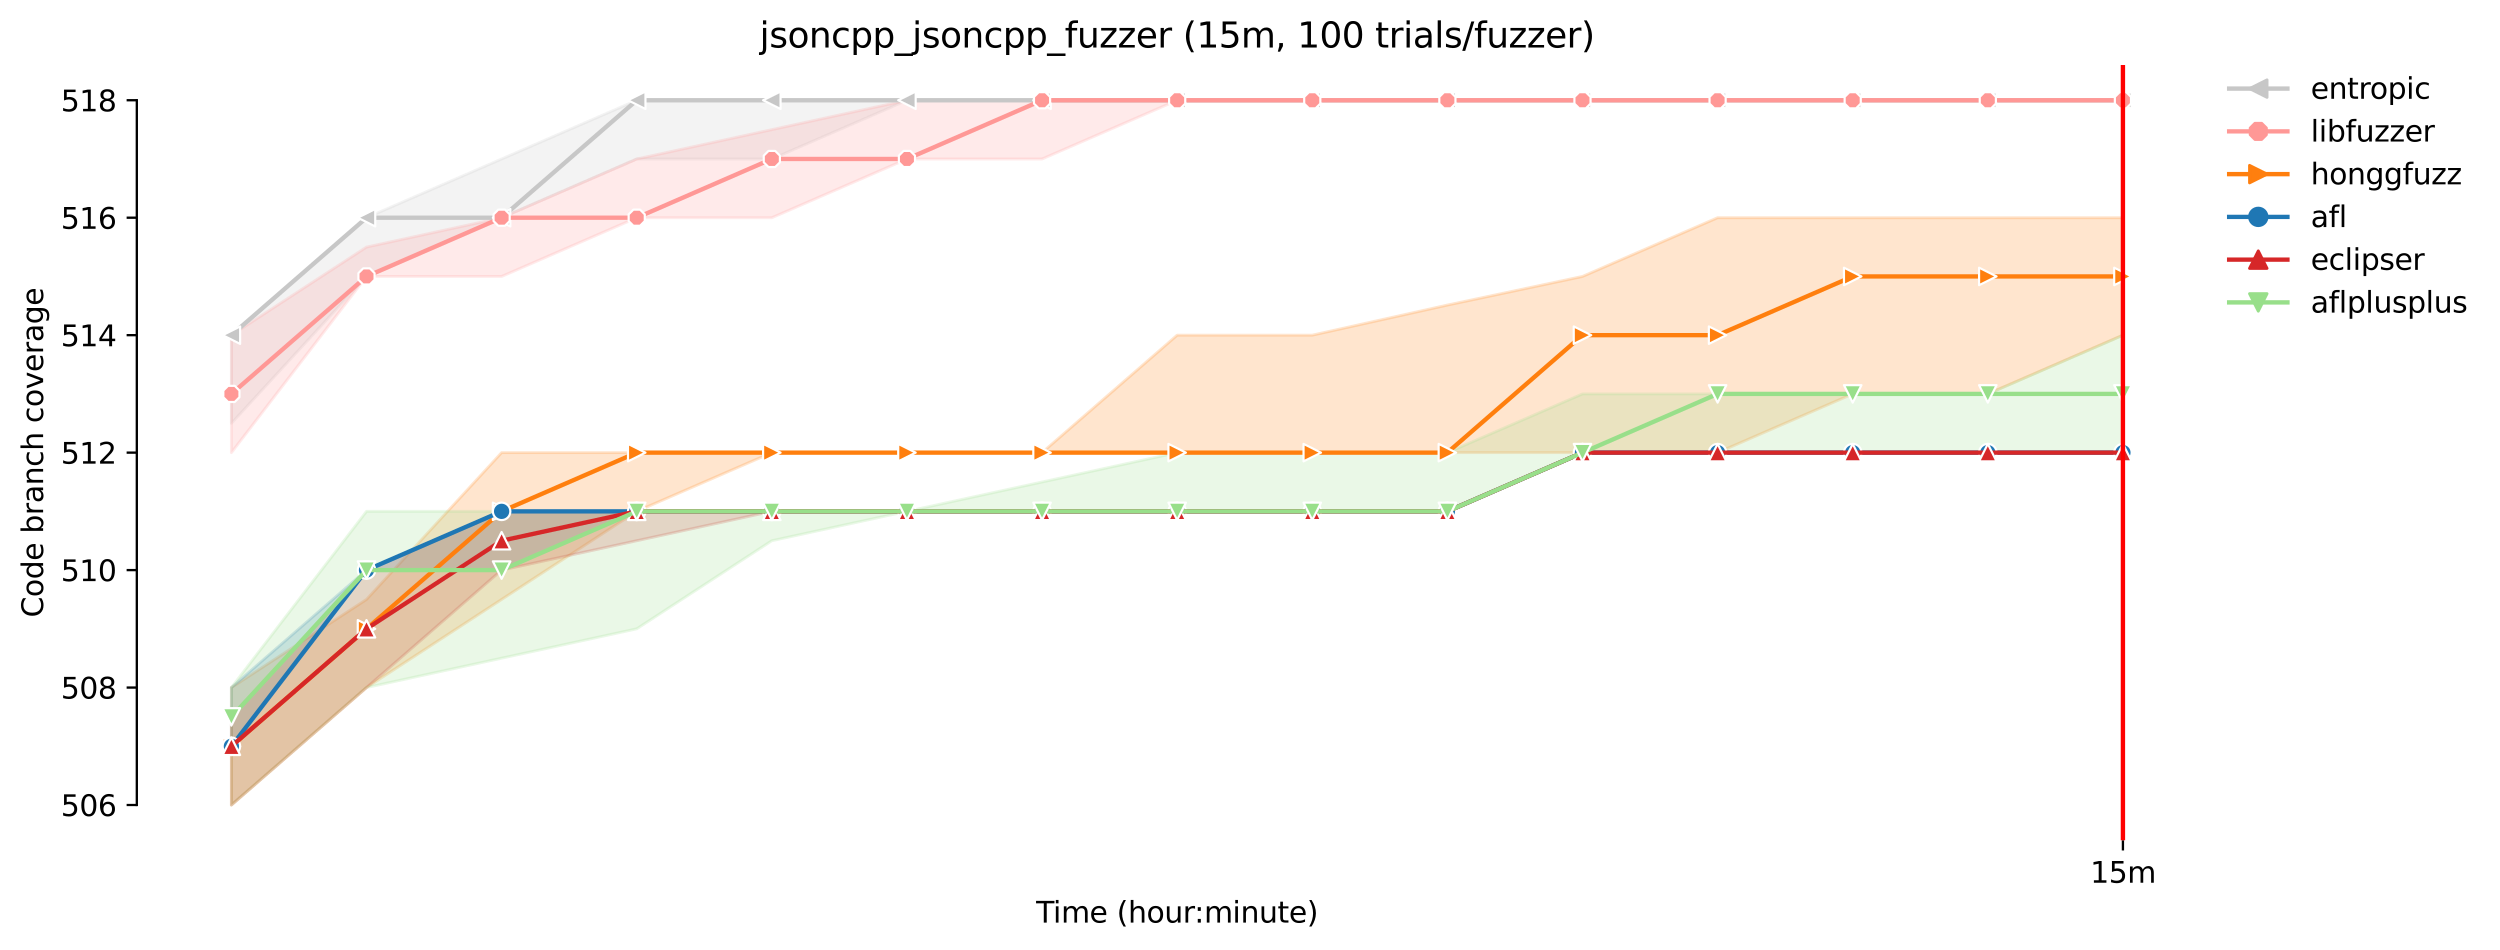 <?xml version="1.0" encoding="utf-8" standalone="no"?>
<!DOCTYPE svg PUBLIC "-//W3C//DTD SVG 1.1//EN"
  "http://www.w3.org/Graphics/SVG/1.1/DTD/svg11.dtd">
<svg height="325.986pt" version="1.1" viewBox="0 0 858.179 325.986" width="858.179pt" xmlns="http://www.w3.org/2000/svg" xmlns:xlink="http://www.w3.org/1999/xlink">
 <defs>
  <style type="text/css">*{stroke-linecap:butt;stroke-linejoin:round;}</style>
 </defs>
 <g id="figure_1">
  <g id="patch_1">
   <path d="M 0 325.986 
L 858.179 325.986 
L 858.179 0 
L 0 0 
z
" style="fill:#ffffff;"/>
  </g>
  <g id="axes_1">
   <g id="patch_2">
    <path d="M 46.966 288.43 
L 761.206 288.43 
L 761.206 22.318 
L 46.966 22.318 
z
" style="fill:#ffffff;"/>
   </g>
   <g id="PolyCollection_1">
    <defs>
     <path d="M 79.431 -210.932 
L 79.431 -180.692 
L 125.81 -231.092 
L 172.19 -251.252 
L 218.569 -271.412 
L 264.948 -271.412 
L 311.327 -291.572 
L 357.706 -291.572 
L 404.086 -291.572 
L 450.465 -291.572 
L 496.844 -291.572 
L 543.223 -291.572 
L 589.603 -291.572 
L 635.982 -291.572 
L 682.361 -291.572 
L 728.74 -291.572 
L 728.74 -291.572 
L 728.74 -291.572 
L 682.361 -291.572 
L 635.982 -291.572 
L 589.603 -291.572 
L 543.223 -291.572 
L 496.844 -291.572 
L 450.465 -291.572 
L 404.086 -291.572 
L 357.706 -291.572 
L 311.327 -291.572 
L 264.948 -291.572 
L 218.569 -291.572 
L 172.19 -271.412 
L 125.81 -251.252 
L 79.431 -210.932 
z
" id="md20f501961" style="stroke:#c7c7c7;stroke-opacity:0.2;"/>
    </defs>
    <g clip-path="url(#p4cd2a933bc)">
     <use style="fill:#c7c7c7;fill-opacity:0.2;stroke:#c7c7c7;stroke-opacity:0.2;" x="0" xlink:href="#md20f501961" y="325.986"/>
    </g>
   </g>
   <g id="PolyCollection_2">
    <defs>
     <path d="M 79.431 -210.932 
L 79.431 -170.612 
L 125.81 -231.092 
L 172.19 -231.092 
L 218.569 -251.252 
L 264.948 -251.252 
L 311.327 -271.412 
L 357.706 -271.412 
L 404.086 -291.572 
L 450.465 -291.572 
L 496.844 -291.572 
L 543.223 -291.572 
L 589.603 -291.572 
L 635.982 -291.572 
L 682.361 -291.572 
L 728.74 -291.572 
L 728.74 -291.572 
L 728.74 -291.572 
L 682.361 -291.572 
L 635.982 -291.572 
L 589.603 -291.572 
L 543.223 -291.572 
L 496.844 -291.572 
L 450.465 -291.572 
L 404.086 -291.572 
L 357.706 -291.572 
L 311.327 -291.572 
L 264.948 -281.492 
L 218.569 -271.412 
L 172.19 -251.252 
L 125.81 -241.172 
L 79.431 -210.932 
z
" id="m2f9ad58c98" style="stroke:#ff9896;stroke-opacity:0.2;"/>
    </defs>
    <g clip-path="url(#p4cd2a933bc)">
     <use style="fill:#ff9896;fill-opacity:0.2;stroke:#ff9896;stroke-opacity:0.2;" x="0" xlink:href="#m2f9ad58c98" y="325.986"/>
    </g>
   </g>
   <g id="PolyCollection_3">
    <defs>
     <path d="M 79.431 -89.972 
L 79.431 -49.652 
L 125.81 -89.972 
L 172.19 -120.212 
L 218.569 -150.452 
L 264.948 -170.612 
L 311.327 -170.612 
L 357.706 -170.612 
L 404.086 -170.612 
L 450.465 -170.612 
L 496.844 -170.612 
L 543.223 -170.612 
L 589.603 -170.612 
L 635.982 -190.772 
L 682.361 -190.772 
L 728.74 -210.932 
L 728.74 -251.252 
L 728.74 -251.252 
L 682.361 -251.252 
L 635.982 -251.252 
L 589.603 -251.252 
L 543.223 -231.092 
L 496.844 -221.264 
L 450.465 -210.932 
L 404.086 -210.932 
L 357.706 -170.612 
L 311.327 -170.612 
L 264.948 -170.612 
L 218.569 -170.612 
L 172.19 -170.612 
L 125.81 -120.212 
L 79.431 -89.972 
z
" id="m70853e142b" style="stroke:#ff7f0e;stroke-opacity:0.2;"/>
    </defs>
    <g clip-path="url(#p4cd2a933bc)">
     <use style="fill:#ff7f0e;fill-opacity:0.2;stroke:#ff7f0e;stroke-opacity:0.2;" x="0" xlink:href="#m70853e142b" y="325.986"/>
    </g>
   </g>
   <g id="PolyCollection_4">
    <defs>
     <path d="M 79.431 -89.972 
L 79.431 -69.812 
L 125.81 -130.292 
L 172.19 -130.292 
L 218.569 -150.452 
L 264.948 -150.452 
L 311.327 -150.452 
L 357.706 -150.452 
L 404.086 -150.452 
L 450.465 -150.452 
L 496.844 -150.452 
L 543.223 -170.612 
L 589.603 -170.612 
L 635.982 -170.612 
L 682.361 -170.612 
L 728.74 -170.612 
L 728.74 -170.612 
L 728.74 -170.612 
L 682.361 -170.612 
L 635.982 -170.612 
L 589.603 -170.612 
L 543.223 -170.612 
L 496.844 -150.452 
L 450.465 -150.452 
L 404.086 -150.452 
L 357.706 -150.452 
L 311.327 -150.452 
L 264.948 -150.452 
L 218.569 -150.452 
L 172.19 -150.452 
L 125.81 -130.292 
L 79.431 -89.972 
z
" id="md313004114" style="stroke:#1f77b4;stroke-opacity:0.2;"/>
    </defs>
    <g clip-path="url(#p4cd2a933bc)">
     <use style="fill:#1f77b4;fill-opacity:0.2;stroke:#1f77b4;stroke-opacity:0.2;" x="0" xlink:href="#md313004114" y="325.986"/>
    </g>
   </g>
   <g id="PolyCollection_5">
    <defs>
     <path d="M 79.431 -79.892 
L 79.431 -49.652 
L 125.81 -89.972 
L 172.19 -130.292 
L 218.569 -140.372 
L 264.948 -150.452 
L 311.327 -150.452 
L 357.706 -150.452 
L 404.086 -150.452 
L 450.465 -150.452 
L 496.844 -150.452 
L 543.223 -170.612 
L 589.603 -170.612 
L 635.982 -170.612 
L 682.361 -170.612 
L 728.74 -170.612 
L 728.74 -170.612 
L 728.74 -170.612 
L 682.361 -170.612 
L 635.982 -170.612 
L 589.603 -170.612 
L 543.223 -170.612 
L 496.844 -150.452 
L 450.465 -150.452 
L 404.086 -150.452 
L 357.706 -150.452 
L 311.327 -150.452 
L 264.948 -150.452 
L 218.569 -150.452 
L 172.19 -150.452 
L 125.81 -130.292 
L 79.431 -79.892 
z
" id="mf2979a0417" style="stroke:#d62728;stroke-opacity:0.2;"/>
    </defs>
    <g clip-path="url(#p4cd2a933bc)">
     <use style="fill:#d62728;fill-opacity:0.2;stroke:#d62728;stroke-opacity:0.2;" x="0" xlink:href="#mf2979a0417" y="325.986"/>
    </g>
   </g>
   <g id="PolyCollection_6">
    <defs>
     <path d="M 79.431 -89.972 
L 79.431 -49.652 
L 125.81 -89.972 
L 172.19 -100.052 
L 218.569 -110.132 
L 264.948 -140.372 
L 311.327 -150.452 
L 357.706 -150.452 
L 404.086 -150.452 
L 450.465 -150.452 
L 496.844 -150.452 
L 543.223 -170.612 
L 589.603 -170.612 
L 635.982 -170.612 
L 682.361 -170.612 
L 728.74 -170.612 
L 728.74 -210.932 
L 728.74 -210.932 
L 682.361 -190.772 
L 635.982 -190.772 
L 589.603 -190.772 
L 543.223 -190.772 
L 496.844 -170.612 
L 450.465 -170.612 
L 404.086 -170.612 
L 357.706 -160.532 
L 311.327 -150.452 
L 264.948 -150.452 
L 218.569 -150.452 
L 172.19 -150.452 
L 125.81 -150.452 
L 79.431 -89.972 
z
" id="m65fc6bbf2a" style="stroke:#98df8a;stroke-opacity:0.2;"/>
    </defs>
    <g clip-path="url(#p4cd2a933bc)">
     <use style="fill:#98df8a;fill-opacity:0.2;stroke:#98df8a;stroke-opacity:0.2;" x="0" xlink:href="#m65fc6bbf2a" y="325.986"/>
    </g>
   </g>
   <g id="matplotlib.axis_1">
    <g id="xtick_1">
     <g id="line2d_1">
      <defs>
       <path d="M 0 0 
L 0 3.5 
" id="me35193bcd0" style="stroke:#000000;stroke-width:0.8;"/>
      </defs>
      <g>
       <use style="stroke:#000000;stroke-width:0.8;" x="728.74" xlink:href="#me35193bcd0" y="288.43"/>
      </g>
     </g>
     <g id="text_1">
      <!-- 15m -->
      <g transform="translate(717.507 303.029)scale(0.1 -0.1)">
       <defs>
        <path d="M 794 531 
L 1825 531 
L 1825 4091 
L 703 3866 
L 703 4441 
L 1819 4666 
L 2450 4666 
L 2450 531 
L 3481 531 
L 3481 0 
L 794 0 
L 794 531 
z
" id="DejaVuSans-31" transform="scale(0.016)"/>
        <path d="M 691 4666 
L 3169 4666 
L 3169 4134 
L 1269 4134 
L 1269 2991 
Q 1406 3038 1543 3061 
Q 1681 3084 1819 3084 
Q 2600 3084 3056 2656 
Q 3513 2228 3513 1497 
Q 3513 744 3044 326 
Q 2575 -91 1722 -91 
Q 1428 -91 1123 -41 
Q 819 9 494 109 
L 494 744 
Q 775 591 1075 516 
Q 1375 441 1709 441 
Q 2250 441 2565 725 
Q 2881 1009 2881 1497 
Q 2881 1984 2565 2268 
Q 2250 2553 1709 2553 
Q 1456 2553 1204 2497 
Q 953 2441 691 2322 
L 691 4666 
z
" id="DejaVuSans-35" transform="scale(0.016)"/>
        <path d="M 3328 2828 
Q 3544 3216 3844 3400 
Q 4144 3584 4550 3584 
Q 5097 3584 5394 3201 
Q 5691 2819 5691 2113 
L 5691 0 
L 5113 0 
L 5113 2094 
Q 5113 2597 4934 2840 
Q 4756 3084 4391 3084 
Q 3944 3084 3684 2787 
Q 3425 2491 3425 1978 
L 3425 0 
L 2847 0 
L 2847 2094 
Q 2847 2600 2669 2842 
Q 2491 3084 2119 3084 
Q 1678 3084 1418 2786 
Q 1159 2488 1159 1978 
L 1159 0 
L 581 0 
L 581 3500 
L 1159 3500 
L 1159 2956 
Q 1356 3278 1631 3431 
Q 1906 3584 2284 3584 
Q 2666 3584 2933 3390 
Q 3200 3197 3328 2828 
z
" id="DejaVuSans-6d" transform="scale(0.016)"/>
       </defs>
       <use xlink:href="#DejaVuSans-31"/>
       <use x="63.623" xlink:href="#DejaVuSans-35"/>
       <use x="127.246" xlink:href="#DejaVuSans-6d"/>
      </g>
     </g>
    </g>
    <g id="text_2">
     <!-- Time (hour:minute) -->
     <g transform="translate(355.679 316.707)scale(0.1 -0.1)">
      <defs>
       <path d="M -19 4666 
L 3928 4666 
L 3928 4134 
L 2272 4134 
L 2272 0 
L 1638 0 
L 1638 4134 
L -19 4134 
L -19 4666 
z
" id="DejaVuSans-54" transform="scale(0.016)"/>
       <path d="M 603 3500 
L 1178 3500 
L 1178 0 
L 603 0 
L 603 3500 
z
M 603 4863 
L 1178 4863 
L 1178 4134 
L 603 4134 
L 603 4863 
z
" id="DejaVuSans-69" transform="scale(0.016)"/>
       <path d="M 3597 1894 
L 3597 1613 
L 953 1613 
Q 991 1019 1311 708 
Q 1631 397 2203 397 
Q 2534 397 2845 478 
Q 3156 559 3463 722 
L 3463 178 
Q 3153 47 2828 -22 
Q 2503 -91 2169 -91 
Q 1331 -91 842 396 
Q 353 884 353 1716 
Q 353 2575 817 3079 
Q 1281 3584 2069 3584 
Q 2775 3584 3186 3129 
Q 3597 2675 3597 1894 
z
M 3022 2063 
Q 3016 2534 2758 2815 
Q 2500 3097 2075 3097 
Q 1594 3097 1305 2825 
Q 1016 2553 972 2059 
L 3022 2063 
z
" id="DejaVuSans-65" transform="scale(0.016)"/>
       <path id="DejaVuSans-20" transform="scale(0.016)"/>
       <path d="M 1984 4856 
Q 1566 4138 1362 3434 
Q 1159 2731 1159 2009 
Q 1159 1288 1364 580 
Q 1569 -128 1984 -844 
L 1484 -844 
Q 1016 -109 783 600 
Q 550 1309 550 2009 
Q 550 2706 781 3412 
Q 1013 4119 1484 4856 
L 1984 4856 
z
" id="DejaVuSans-28" transform="scale(0.016)"/>
       <path d="M 3513 2113 
L 3513 0 
L 2938 0 
L 2938 2094 
Q 2938 2591 2744 2837 
Q 2550 3084 2163 3084 
Q 1697 3084 1428 2787 
Q 1159 2491 1159 1978 
L 1159 0 
L 581 0 
L 581 4863 
L 1159 4863 
L 1159 2956 
Q 1366 3272 1645 3428 
Q 1925 3584 2291 3584 
Q 2894 3584 3203 3211 
Q 3513 2838 3513 2113 
z
" id="DejaVuSans-68" transform="scale(0.016)"/>
       <path d="M 1959 3097 
Q 1497 3097 1228 2736 
Q 959 2375 959 1747 
Q 959 1119 1226 758 
Q 1494 397 1959 397 
Q 2419 397 2687 759 
Q 2956 1122 2956 1747 
Q 2956 2369 2687 2733 
Q 2419 3097 1959 3097 
z
M 1959 3584 
Q 2709 3584 3137 3096 
Q 3566 2609 3566 1747 
Q 3566 888 3137 398 
Q 2709 -91 1959 -91 
Q 1206 -91 779 398 
Q 353 888 353 1747 
Q 353 2609 779 3096 
Q 1206 3584 1959 3584 
z
" id="DejaVuSans-6f" transform="scale(0.016)"/>
       <path d="M 544 1381 
L 544 3500 
L 1119 3500 
L 1119 1403 
Q 1119 906 1312 657 
Q 1506 409 1894 409 
Q 2359 409 2629 706 
Q 2900 1003 2900 1516 
L 2900 3500 
L 3475 3500 
L 3475 0 
L 2900 0 
L 2900 538 
Q 2691 219 2414 64 
Q 2138 -91 1772 -91 
Q 1169 -91 856 284 
Q 544 659 544 1381 
z
M 1991 3584 
L 1991 3584 
z
" id="DejaVuSans-75" transform="scale(0.016)"/>
       <path d="M 2631 2963 
Q 2534 3019 2420 3045 
Q 2306 3072 2169 3072 
Q 1681 3072 1420 2755 
Q 1159 2438 1159 1844 
L 1159 0 
L 581 0 
L 581 3500 
L 1159 3500 
L 1159 2956 
Q 1341 3275 1631 3429 
Q 1922 3584 2338 3584 
Q 2397 3584 2469 3576 
Q 2541 3569 2628 3553 
L 2631 2963 
z
" id="DejaVuSans-72" transform="scale(0.016)"/>
       <path d="M 750 794 
L 1409 794 
L 1409 0 
L 750 0 
L 750 794 
z
M 750 3309 
L 1409 3309 
L 1409 2516 
L 750 2516 
L 750 3309 
z
" id="DejaVuSans-3a" transform="scale(0.016)"/>
       <path d="M 3513 2113 
L 3513 0 
L 2938 0 
L 2938 2094 
Q 2938 2591 2744 2837 
Q 2550 3084 2163 3084 
Q 1697 3084 1428 2787 
Q 1159 2491 1159 1978 
L 1159 0 
L 581 0 
L 581 3500 
L 1159 3500 
L 1159 2956 
Q 1366 3272 1645 3428 
Q 1925 3584 2291 3584 
Q 2894 3584 3203 3211 
Q 3513 2838 3513 2113 
z
" id="DejaVuSans-6e" transform="scale(0.016)"/>
       <path d="M 1172 4494 
L 1172 3500 
L 2356 3500 
L 2356 3053 
L 1172 3053 
L 1172 1153 
Q 1172 725 1289 603 
Q 1406 481 1766 481 
L 2356 481 
L 2356 0 
L 1766 0 
Q 1100 0 847 248 
Q 594 497 594 1153 
L 594 3053 
L 172 3053 
L 172 3500 
L 594 3500 
L 594 4494 
L 1172 4494 
z
" id="DejaVuSans-74" transform="scale(0.016)"/>
       <path d="M 513 4856 
L 1013 4856 
Q 1481 4119 1714 3412 
Q 1947 2706 1947 2009 
Q 1947 1309 1714 600 
Q 1481 -109 1013 -844 
L 513 -844 
Q 928 -128 1133 580 
Q 1338 1288 1338 2009 
Q 1338 2731 1133 3434 
Q 928 4138 513 4856 
z
" id="DejaVuSans-29" transform="scale(0.016)"/>
      </defs>
      <use xlink:href="#DejaVuSans-54"/>
      <use x="57.959" xlink:href="#DejaVuSans-69"/>
      <use x="85.742" xlink:href="#DejaVuSans-6d"/>
      <use x="183.154" xlink:href="#DejaVuSans-65"/>
      <use x="244.678" xlink:href="#DejaVuSans-20"/>
      <use x="276.465" xlink:href="#DejaVuSans-28"/>
      <use x="315.479" xlink:href="#DejaVuSans-68"/>
      <use x="378.857" xlink:href="#DejaVuSans-6f"/>
      <use x="440.039" xlink:href="#DejaVuSans-75"/>
      <use x="503.418" xlink:href="#DejaVuSans-72"/>
      <use x="542.781" xlink:href="#DejaVuSans-3a"/>
      <use x="576.473" xlink:href="#DejaVuSans-6d"/>
      <use x="673.885" xlink:href="#DejaVuSans-69"/>
      <use x="701.668" xlink:href="#DejaVuSans-6e"/>
      <use x="765.047" xlink:href="#DejaVuSans-75"/>
      <use x="828.426" xlink:href="#DejaVuSans-74"/>
      <use x="867.635" xlink:href="#DejaVuSans-65"/>
      <use x="929.158" xlink:href="#DejaVuSans-29"/>
     </g>
    </g>
   </g>
   <g id="matplotlib.axis_2">
    <g id="ytick_1">
     <g id="line2d_2">
      <defs>
       <path d="M 0 0 
L -3.5 0 
" id="mca621a53d0" style="stroke:#000000;stroke-width:0.8;"/>
      </defs>
      <g>
       <use style="stroke:#000000;stroke-width:0.8;" x="46.966" xlink:href="#mca621a53d0" y="276.334"/>
      </g>
     </g>
     <g id="text_3">
      <!-- 506 -->
      <g transform="translate(20.878 280.133)scale(0.1 -0.1)">
       <defs>
        <path d="M 2034 4250 
Q 1547 4250 1301 3770 
Q 1056 3291 1056 2328 
Q 1056 1369 1301 889 
Q 1547 409 2034 409 
Q 2525 409 2770 889 
Q 3016 1369 3016 2328 
Q 3016 3291 2770 3770 
Q 2525 4250 2034 4250 
z
M 2034 4750 
Q 2819 4750 3233 4129 
Q 3647 3509 3647 2328 
Q 3647 1150 3233 529 
Q 2819 -91 2034 -91 
Q 1250 -91 836 529 
Q 422 1150 422 2328 
Q 422 3509 836 4129 
Q 1250 4750 2034 4750 
z
" id="DejaVuSans-30" transform="scale(0.016)"/>
        <path d="M 2113 2584 
Q 1688 2584 1439 2293 
Q 1191 2003 1191 1497 
Q 1191 994 1439 701 
Q 1688 409 2113 409 
Q 2538 409 2786 701 
Q 3034 994 3034 1497 
Q 3034 2003 2786 2293 
Q 2538 2584 2113 2584 
z
M 3366 4563 
L 3366 3988 
Q 3128 4100 2886 4159 
Q 2644 4219 2406 4219 
Q 1781 4219 1451 3797 
Q 1122 3375 1075 2522 
Q 1259 2794 1537 2939 
Q 1816 3084 2150 3084 
Q 2853 3084 3261 2657 
Q 3669 2231 3669 1497 
Q 3669 778 3244 343 
Q 2819 -91 2113 -91 
Q 1303 -91 875 529 
Q 447 1150 447 2328 
Q 447 3434 972 4092 
Q 1497 4750 2381 4750 
Q 2619 4750 2861 4703 
Q 3103 4656 3366 4563 
z
" id="DejaVuSans-36" transform="scale(0.016)"/>
       </defs>
       <use xlink:href="#DejaVuSans-35"/>
       <use x="63.623" xlink:href="#DejaVuSans-30"/>
       <use x="127.246" xlink:href="#DejaVuSans-36"/>
      </g>
     </g>
    </g>
    <g id="ytick_2">
     <g id="line2d_3">
      <g>
       <use style="stroke:#000000;stroke-width:0.8;" x="46.966" xlink:href="#mca621a53d0" y="236.014"/>
      </g>
     </g>
     <g id="text_4">
      <!-- 508 -->
      <g transform="translate(20.878 239.813)scale(0.1 -0.1)">
       <defs>
        <path d="M 2034 2216 
Q 1584 2216 1326 1975 
Q 1069 1734 1069 1313 
Q 1069 891 1326 650 
Q 1584 409 2034 409 
Q 2484 409 2743 651 
Q 3003 894 3003 1313 
Q 3003 1734 2745 1975 
Q 2488 2216 2034 2216 
z
M 1403 2484 
Q 997 2584 770 2862 
Q 544 3141 544 3541 
Q 544 4100 942 4425 
Q 1341 4750 2034 4750 
Q 2731 4750 3128 4425 
Q 3525 4100 3525 3541 
Q 3525 3141 3298 2862 
Q 3072 2584 2669 2484 
Q 3125 2378 3379 2068 
Q 3634 1759 3634 1313 
Q 3634 634 3220 271 
Q 2806 -91 2034 -91 
Q 1263 -91 848 271 
Q 434 634 434 1313 
Q 434 1759 690 2068 
Q 947 2378 1403 2484 
z
M 1172 3481 
Q 1172 3119 1398 2916 
Q 1625 2713 2034 2713 
Q 2441 2713 2670 2916 
Q 2900 3119 2900 3481 
Q 2900 3844 2670 4047 
Q 2441 4250 2034 4250 
Q 1625 4250 1398 4047 
Q 1172 3844 1172 3481 
z
" id="DejaVuSans-38" transform="scale(0.016)"/>
       </defs>
       <use xlink:href="#DejaVuSans-35"/>
       <use x="63.623" xlink:href="#DejaVuSans-30"/>
       <use x="127.246" xlink:href="#DejaVuSans-38"/>
      </g>
     </g>
    </g>
    <g id="ytick_3">
     <g id="line2d_4">
      <g>
       <use style="stroke:#000000;stroke-width:0.8;" x="46.966" xlink:href="#mca621a53d0" y="195.694"/>
      </g>
     </g>
     <g id="text_5">
      <!-- 510 -->
      <g transform="translate(20.878 199.493)scale(0.1 -0.1)">
       <use xlink:href="#DejaVuSans-35"/>
       <use x="63.623" xlink:href="#DejaVuSans-31"/>
       <use x="127.246" xlink:href="#DejaVuSans-30"/>
      </g>
     </g>
    </g>
    <g id="ytick_4">
     <g id="line2d_5">
      <g>
       <use style="stroke:#000000;stroke-width:0.8;" x="46.966" xlink:href="#mca621a53d0" y="155.374"/>
      </g>
     </g>
     <g id="text_6">
      <!-- 512 -->
      <g transform="translate(20.878 159.173)scale(0.1 -0.1)">
       <defs>
        <path d="M 1228 531 
L 3431 531 
L 3431 0 
L 469 0 
L 469 531 
Q 828 903 1448 1529 
Q 2069 2156 2228 2338 
Q 2531 2678 2651 2914 
Q 2772 3150 2772 3378 
Q 2772 3750 2511 3984 
Q 2250 4219 1831 4219 
Q 1534 4219 1204 4116 
Q 875 4013 500 3803 
L 500 4441 
Q 881 4594 1212 4672 
Q 1544 4750 1819 4750 
Q 2544 4750 2975 4387 
Q 3406 4025 3406 3419 
Q 3406 3131 3298 2873 
Q 3191 2616 2906 2266 
Q 2828 2175 2409 1742 
Q 1991 1309 1228 531 
z
" id="DejaVuSans-32" transform="scale(0.016)"/>
       </defs>
       <use xlink:href="#DejaVuSans-35"/>
       <use x="63.623" xlink:href="#DejaVuSans-31"/>
       <use x="127.246" xlink:href="#DejaVuSans-32"/>
      </g>
     </g>
    </g>
    <g id="ytick_5">
     <g id="line2d_6">
      <g>
       <use style="stroke:#000000;stroke-width:0.8;" x="46.966" xlink:href="#mca621a53d0" y="115.054"/>
      </g>
     </g>
     <g id="text_7">
      <!-- 514 -->
      <g transform="translate(20.878 118.853)scale(0.1 -0.1)">
       <defs>
        <path d="M 2419 4116 
L 825 1625 
L 2419 1625 
L 2419 4116 
z
M 2253 4666 
L 3047 4666 
L 3047 1625 
L 3713 1625 
L 3713 1100 
L 3047 1100 
L 3047 0 
L 2419 0 
L 2419 1100 
L 313 1100 
L 313 1709 
L 2253 4666 
z
" id="DejaVuSans-34" transform="scale(0.016)"/>
       </defs>
       <use xlink:href="#DejaVuSans-35"/>
       <use x="63.623" xlink:href="#DejaVuSans-31"/>
       <use x="127.246" xlink:href="#DejaVuSans-34"/>
      </g>
     </g>
    </g>
    <g id="ytick_6">
     <g id="line2d_7">
      <g>
       <use style="stroke:#000000;stroke-width:0.8;" x="46.966" xlink:href="#mca621a53d0" y="74.734"/>
      </g>
     </g>
     <g id="text_8">
      <!-- 516 -->
      <g transform="translate(20.878 78.533)scale(0.1 -0.1)">
       <use xlink:href="#DejaVuSans-35"/>
       <use x="63.623" xlink:href="#DejaVuSans-31"/>
       <use x="127.246" xlink:href="#DejaVuSans-36"/>
      </g>
     </g>
    </g>
    <g id="ytick_7">
     <g id="line2d_8">
      <g>
       <use style="stroke:#000000;stroke-width:0.8;" x="46.966" xlink:href="#mca621a53d0" y="34.414"/>
      </g>
     </g>
     <g id="text_9">
      <!-- 518 -->
      <g transform="translate(20.878 38.213)scale(0.1 -0.1)">
       <use xlink:href="#DejaVuSans-35"/>
       <use x="63.623" xlink:href="#DejaVuSans-31"/>
       <use x="127.246" xlink:href="#DejaVuSans-38"/>
      </g>
     </g>
    </g>
    <g id="text_10">
     <!-- Code branch coverage -->
     <g transform="translate(14.798 211.949)rotate(-90)scale(0.1 -0.1)">
      <defs>
       <path d="M 4122 4306 
L 4122 3641 
Q 3803 3938 3442 4084 
Q 3081 4231 2675 4231 
Q 1875 4231 1450 3742 
Q 1025 3253 1025 2328 
Q 1025 1406 1450 917 
Q 1875 428 2675 428 
Q 3081 428 3442 575 
Q 3803 722 4122 1019 
L 4122 359 
Q 3791 134 3420 21 
Q 3050 -91 2638 -91 
Q 1578 -91 968 557 
Q 359 1206 359 2328 
Q 359 3453 968 4101 
Q 1578 4750 2638 4750 
Q 3056 4750 3426 4639 
Q 3797 4528 4122 4306 
z
" id="DejaVuSans-43" transform="scale(0.016)"/>
       <path d="M 2906 2969 
L 2906 4863 
L 3481 4863 
L 3481 0 
L 2906 0 
L 2906 525 
Q 2725 213 2448 61 
Q 2172 -91 1784 -91 
Q 1150 -91 751 415 
Q 353 922 353 1747 
Q 353 2572 751 3078 
Q 1150 3584 1784 3584 
Q 2172 3584 2448 3432 
Q 2725 3281 2906 2969 
z
M 947 1747 
Q 947 1113 1208 752 
Q 1469 391 1925 391 
Q 2381 391 2643 752 
Q 2906 1113 2906 1747 
Q 2906 2381 2643 2742 
Q 2381 3103 1925 3103 
Q 1469 3103 1208 2742 
Q 947 2381 947 1747 
z
" id="DejaVuSans-64" transform="scale(0.016)"/>
       <path d="M 3116 1747 
Q 3116 2381 2855 2742 
Q 2594 3103 2138 3103 
Q 1681 3103 1420 2742 
Q 1159 2381 1159 1747 
Q 1159 1113 1420 752 
Q 1681 391 2138 391 
Q 2594 391 2855 752 
Q 3116 1113 3116 1747 
z
M 1159 2969 
Q 1341 3281 1617 3432 
Q 1894 3584 2278 3584 
Q 2916 3584 3314 3078 
Q 3713 2572 3713 1747 
Q 3713 922 3314 415 
Q 2916 -91 2278 -91 
Q 1894 -91 1617 61 
Q 1341 213 1159 525 
L 1159 0 
L 581 0 
L 581 4863 
L 1159 4863 
L 1159 2969 
z
" id="DejaVuSans-62" transform="scale(0.016)"/>
       <path d="M 2194 1759 
Q 1497 1759 1228 1600 
Q 959 1441 959 1056 
Q 959 750 1161 570 
Q 1363 391 1709 391 
Q 2188 391 2477 730 
Q 2766 1069 2766 1631 
L 2766 1759 
L 2194 1759 
z
M 3341 1997 
L 3341 0 
L 2766 0 
L 2766 531 
Q 2569 213 2275 61 
Q 1981 -91 1556 -91 
Q 1019 -91 701 211 
Q 384 513 384 1019 
Q 384 1609 779 1909 
Q 1175 2209 1959 2209 
L 2766 2209 
L 2766 2266 
Q 2766 2663 2505 2880 
Q 2244 3097 1772 3097 
Q 1472 3097 1187 3025 
Q 903 2953 641 2809 
L 641 3341 
Q 956 3463 1253 3523 
Q 1550 3584 1831 3584 
Q 2591 3584 2966 3190 
Q 3341 2797 3341 1997 
z
" id="DejaVuSans-61" transform="scale(0.016)"/>
       <path d="M 3122 3366 
L 3122 2828 
Q 2878 2963 2633 3030 
Q 2388 3097 2138 3097 
Q 1578 3097 1268 2742 
Q 959 2388 959 1747 
Q 959 1106 1268 751 
Q 1578 397 2138 397 
Q 2388 397 2633 464 
Q 2878 531 3122 666 
L 3122 134 
Q 2881 22 2623 -34 
Q 2366 -91 2075 -91 
Q 1284 -91 818 406 
Q 353 903 353 1747 
Q 353 2603 823 3093 
Q 1294 3584 2113 3584 
Q 2378 3584 2631 3529 
Q 2884 3475 3122 3366 
z
" id="DejaVuSans-63" transform="scale(0.016)"/>
       <path d="M 191 3500 
L 800 3500 
L 1894 563 
L 2988 3500 
L 3597 3500 
L 2284 0 
L 1503 0 
L 191 3500 
z
" id="DejaVuSans-76" transform="scale(0.016)"/>
       <path d="M 2906 1791 
Q 2906 2416 2648 2759 
Q 2391 3103 1925 3103 
Q 1463 3103 1205 2759 
Q 947 2416 947 1791 
Q 947 1169 1205 825 
Q 1463 481 1925 481 
Q 2391 481 2648 825 
Q 2906 1169 2906 1791 
z
M 3481 434 
Q 3481 -459 3084 -895 
Q 2688 -1331 1869 -1331 
Q 1566 -1331 1297 -1286 
Q 1028 -1241 775 -1147 
L 775 -588 
Q 1028 -725 1275 -790 
Q 1522 -856 1778 -856 
Q 2344 -856 2625 -561 
Q 2906 -266 2906 331 
L 2906 616 
Q 2728 306 2450 153 
Q 2172 0 1784 0 
Q 1141 0 747 490 
Q 353 981 353 1791 
Q 353 2603 747 3093 
Q 1141 3584 1784 3584 
Q 2172 3584 2450 3431 
Q 2728 3278 2906 2969 
L 2906 3500 
L 3481 3500 
L 3481 434 
z
" id="DejaVuSans-67" transform="scale(0.016)"/>
      </defs>
      <use xlink:href="#DejaVuSans-43"/>
      <use x="69.824" xlink:href="#DejaVuSans-6f"/>
      <use x="131.006" xlink:href="#DejaVuSans-64"/>
      <use x="194.482" xlink:href="#DejaVuSans-65"/>
      <use x="256.006" xlink:href="#DejaVuSans-20"/>
      <use x="287.793" xlink:href="#DejaVuSans-62"/>
      <use x="351.27" xlink:href="#DejaVuSans-72"/>
      <use x="392.383" xlink:href="#DejaVuSans-61"/>
      <use x="453.662" xlink:href="#DejaVuSans-6e"/>
      <use x="517.041" xlink:href="#DejaVuSans-63"/>
      <use x="572.021" xlink:href="#DejaVuSans-68"/>
      <use x="635.4" xlink:href="#DejaVuSans-20"/>
      <use x="667.188" xlink:href="#DejaVuSans-63"/>
      <use x="722.168" xlink:href="#DejaVuSans-6f"/>
      <use x="783.35" xlink:href="#DejaVuSans-76"/>
      <use x="842.529" xlink:href="#DejaVuSans-65"/>
      <use x="904.053" xlink:href="#DejaVuSans-72"/>
      <use x="945.166" xlink:href="#DejaVuSans-61"/>
      <use x="1006.445" xlink:href="#DejaVuSans-67"/>
      <use x="1069.922" xlink:href="#DejaVuSans-65"/>
     </g>
    </g>
   </g>
   <g id="line2d_9">
    <path clip-path="url(#p4cd2a933bc)" d="M 79.431 115.054 
L 125.81 74.734 
L 172.19 74.734 
L 218.569 34.414 
L 264.948 34.414 
L 311.327 34.414 
L 357.706 34.414 
L 404.086 34.414 
L 450.465 34.414 
L 496.844 34.414 
L 543.223 34.414 
L 589.603 34.414 
L 635.982 34.414 
L 682.361 34.414 
L 728.74 34.414 
" style="fill:none;stroke:#c7c7c7;stroke-linecap:square;stroke-width:1.5;"/>
    <defs>
     <path d="M -3 -0 
L 3 3 
L 3 -3 
z
" id="mf370280fa2" style="stroke:#ffffff;stroke-linejoin:miter;stroke-width:0.75;"/>
    </defs>
    <g clip-path="url(#p4cd2a933bc)">
     <use style="fill:#c7c7c7;stroke:#ffffff;stroke-linejoin:miter;stroke-width:0.75;" x="79.431" xlink:href="#mf370280fa2" y="115.054"/>
     <use style="fill:#c7c7c7;stroke:#ffffff;stroke-linejoin:miter;stroke-width:0.75;" x="125.81" xlink:href="#mf370280fa2" y="74.734"/>
     <use style="fill:#c7c7c7;stroke:#ffffff;stroke-linejoin:miter;stroke-width:0.75;" x="172.19" xlink:href="#mf370280fa2" y="74.734"/>
     <use style="fill:#c7c7c7;stroke:#ffffff;stroke-linejoin:miter;stroke-width:0.75;" x="218.569" xlink:href="#mf370280fa2" y="34.414"/>
     <use style="fill:#c7c7c7;stroke:#ffffff;stroke-linejoin:miter;stroke-width:0.75;" x="264.948" xlink:href="#mf370280fa2" y="34.414"/>
     <use style="fill:#c7c7c7;stroke:#ffffff;stroke-linejoin:miter;stroke-width:0.75;" x="311.327" xlink:href="#mf370280fa2" y="34.414"/>
     <use style="fill:#c7c7c7;stroke:#ffffff;stroke-linejoin:miter;stroke-width:0.75;" x="357.706" xlink:href="#mf370280fa2" y="34.414"/>
     <use style="fill:#c7c7c7;stroke:#ffffff;stroke-linejoin:miter;stroke-width:0.75;" x="404.086" xlink:href="#mf370280fa2" y="34.414"/>
     <use style="fill:#c7c7c7;stroke:#ffffff;stroke-linejoin:miter;stroke-width:0.75;" x="450.465" xlink:href="#mf370280fa2" y="34.414"/>
     <use style="fill:#c7c7c7;stroke:#ffffff;stroke-linejoin:miter;stroke-width:0.75;" x="496.844" xlink:href="#mf370280fa2" y="34.414"/>
     <use style="fill:#c7c7c7;stroke:#ffffff;stroke-linejoin:miter;stroke-width:0.75;" x="543.223" xlink:href="#mf370280fa2" y="34.414"/>
     <use style="fill:#c7c7c7;stroke:#ffffff;stroke-linejoin:miter;stroke-width:0.75;" x="589.603" xlink:href="#mf370280fa2" y="34.414"/>
     <use style="fill:#c7c7c7;stroke:#ffffff;stroke-linejoin:miter;stroke-width:0.75;" x="635.982" xlink:href="#mf370280fa2" y="34.414"/>
     <use style="fill:#c7c7c7;stroke:#ffffff;stroke-linejoin:miter;stroke-width:0.75;" x="682.361" xlink:href="#mf370280fa2" y="34.414"/>
     <use style="fill:#c7c7c7;stroke:#ffffff;stroke-linejoin:miter;stroke-width:0.75;" x="728.74" xlink:href="#mf370280fa2" y="34.414"/>
    </g>
   </g>
   <g id="line2d_10">
    <path clip-path="url(#p4cd2a933bc)" d="M 79.431 135.214 
L 125.81 94.894 
L 172.19 74.734 
L 218.569 74.734 
L 264.948 54.574 
L 311.327 54.574 
L 357.706 34.414 
L 404.086 34.414 
L 450.465 34.414 
L 496.844 34.414 
L 543.223 34.414 
L 589.603 34.414 
L 635.982 34.414 
L 682.361 34.414 
L 728.74 34.414 
" style="fill:none;stroke:#ff9896;stroke-linecap:square;stroke-width:1.5;"/>
    <defs>
     <path d="M -1.148 -2.772 
L -2.772 -1.148 
L -2.772 1.148 
L -1.148 2.772 
L 1.148 2.772 
L 2.772 1.148 
L 2.772 -1.148 
L 1.148 -2.772 
z
" id="me9a4ce7015" style="stroke:#ffffff;stroke-linejoin:miter;stroke-width:0.75;"/>
    </defs>
    <g clip-path="url(#p4cd2a933bc)">
     <use style="fill:#ff9896;stroke:#ffffff;stroke-linejoin:miter;stroke-width:0.75;" x="79.431" xlink:href="#me9a4ce7015" y="135.214"/>
     <use style="fill:#ff9896;stroke:#ffffff;stroke-linejoin:miter;stroke-width:0.75;" x="125.81" xlink:href="#me9a4ce7015" y="94.894"/>
     <use style="fill:#ff9896;stroke:#ffffff;stroke-linejoin:miter;stroke-width:0.75;" x="172.19" xlink:href="#me9a4ce7015" y="74.734"/>
     <use style="fill:#ff9896;stroke:#ffffff;stroke-linejoin:miter;stroke-width:0.75;" x="218.569" xlink:href="#me9a4ce7015" y="74.734"/>
     <use style="fill:#ff9896;stroke:#ffffff;stroke-linejoin:miter;stroke-width:0.75;" x="264.948" xlink:href="#me9a4ce7015" y="54.574"/>
     <use style="fill:#ff9896;stroke:#ffffff;stroke-linejoin:miter;stroke-width:0.75;" x="311.327" xlink:href="#me9a4ce7015" y="54.574"/>
     <use style="fill:#ff9896;stroke:#ffffff;stroke-linejoin:miter;stroke-width:0.75;" x="357.706" xlink:href="#me9a4ce7015" y="34.414"/>
     <use style="fill:#ff9896;stroke:#ffffff;stroke-linejoin:miter;stroke-width:0.75;" x="404.086" xlink:href="#me9a4ce7015" y="34.414"/>
     <use style="fill:#ff9896;stroke:#ffffff;stroke-linejoin:miter;stroke-width:0.75;" x="450.465" xlink:href="#me9a4ce7015" y="34.414"/>
     <use style="fill:#ff9896;stroke:#ffffff;stroke-linejoin:miter;stroke-width:0.75;" x="496.844" xlink:href="#me9a4ce7015" y="34.414"/>
     <use style="fill:#ff9896;stroke:#ffffff;stroke-linejoin:miter;stroke-width:0.75;" x="543.223" xlink:href="#me9a4ce7015" y="34.414"/>
     <use style="fill:#ff9896;stroke:#ffffff;stroke-linejoin:miter;stroke-width:0.75;" x="589.603" xlink:href="#me9a4ce7015" y="34.414"/>
     <use style="fill:#ff9896;stroke:#ffffff;stroke-linejoin:miter;stroke-width:0.75;" x="635.982" xlink:href="#me9a4ce7015" y="34.414"/>
     <use style="fill:#ff9896;stroke:#ffffff;stroke-linejoin:miter;stroke-width:0.75;" x="682.361" xlink:href="#me9a4ce7015" y="34.414"/>
     <use style="fill:#ff9896;stroke:#ffffff;stroke-linejoin:miter;stroke-width:0.75;" x="728.74" xlink:href="#me9a4ce7015" y="34.414"/>
    </g>
   </g>
   <g id="line2d_11">
    <path clip-path="url(#p4cd2a933bc)" d="M 79.431 256.174 
L 125.81 215.854 
L 172.19 175.534 
L 218.569 155.374 
L 264.948 155.374 
L 311.327 155.374 
L 357.706 155.374 
L 404.086 155.374 
L 450.465 155.374 
L 496.844 155.374 
L 543.223 115.054 
L 589.603 115.054 
L 635.982 94.894 
L 682.361 94.894 
L 728.74 94.894 
" style="fill:none;stroke:#ff7f0e;stroke-linecap:square;stroke-width:1.5;"/>
    <defs>
     <path d="M 3 0 
L -3 -3 
L -3 3 
z
" id="m9cad2995e8" style="stroke:#ffffff;stroke-linejoin:miter;stroke-width:0.75;"/>
    </defs>
    <g clip-path="url(#p4cd2a933bc)">
     <use style="fill:#ff7f0e;stroke:#ffffff;stroke-linejoin:miter;stroke-width:0.75;" x="79.431" xlink:href="#m9cad2995e8" y="256.174"/>
     <use style="fill:#ff7f0e;stroke:#ffffff;stroke-linejoin:miter;stroke-width:0.75;" x="125.81" xlink:href="#m9cad2995e8" y="215.854"/>
     <use style="fill:#ff7f0e;stroke:#ffffff;stroke-linejoin:miter;stroke-width:0.75;" x="172.19" xlink:href="#m9cad2995e8" y="175.534"/>
     <use style="fill:#ff7f0e;stroke:#ffffff;stroke-linejoin:miter;stroke-width:0.75;" x="218.569" xlink:href="#m9cad2995e8" y="155.374"/>
     <use style="fill:#ff7f0e;stroke:#ffffff;stroke-linejoin:miter;stroke-width:0.75;" x="264.948" xlink:href="#m9cad2995e8" y="155.374"/>
     <use style="fill:#ff7f0e;stroke:#ffffff;stroke-linejoin:miter;stroke-width:0.75;" x="311.327" xlink:href="#m9cad2995e8" y="155.374"/>
     <use style="fill:#ff7f0e;stroke:#ffffff;stroke-linejoin:miter;stroke-width:0.75;" x="357.706" xlink:href="#m9cad2995e8" y="155.374"/>
     <use style="fill:#ff7f0e;stroke:#ffffff;stroke-linejoin:miter;stroke-width:0.75;" x="404.086" xlink:href="#m9cad2995e8" y="155.374"/>
     <use style="fill:#ff7f0e;stroke:#ffffff;stroke-linejoin:miter;stroke-width:0.75;" x="450.465" xlink:href="#m9cad2995e8" y="155.374"/>
     <use style="fill:#ff7f0e;stroke:#ffffff;stroke-linejoin:miter;stroke-width:0.75;" x="496.844" xlink:href="#m9cad2995e8" y="155.374"/>
     <use style="fill:#ff7f0e;stroke:#ffffff;stroke-linejoin:miter;stroke-width:0.75;" x="543.223" xlink:href="#m9cad2995e8" y="115.054"/>
     <use style="fill:#ff7f0e;stroke:#ffffff;stroke-linejoin:miter;stroke-width:0.75;" x="589.603" xlink:href="#m9cad2995e8" y="115.054"/>
     <use style="fill:#ff7f0e;stroke:#ffffff;stroke-linejoin:miter;stroke-width:0.75;" x="635.982" xlink:href="#m9cad2995e8" y="94.894"/>
     <use style="fill:#ff7f0e;stroke:#ffffff;stroke-linejoin:miter;stroke-width:0.75;" x="682.361" xlink:href="#m9cad2995e8" y="94.894"/>
     <use style="fill:#ff7f0e;stroke:#ffffff;stroke-linejoin:miter;stroke-width:0.75;" x="728.74" xlink:href="#m9cad2995e8" y="94.894"/>
    </g>
   </g>
   <g id="line2d_12">
    <path clip-path="url(#p4cd2a933bc)" d="M 79.431 256.174 
L 125.81 195.694 
L 172.19 175.534 
L 218.569 175.534 
L 264.948 175.534 
L 311.327 175.534 
L 357.706 175.534 
L 404.086 175.534 
L 450.465 175.534 
L 496.844 175.534 
L 543.223 155.374 
L 589.603 155.374 
L 635.982 155.374 
L 682.361 155.374 
L 728.74 155.374 
" style="fill:none;stroke:#1f77b4;stroke-linecap:square;stroke-width:1.5;"/>
    <defs>
     <path d="M 0 3 
C 0.796 3 1.559 2.684 2.121 2.121 
C 2.684 1.559 3 0.796 3 0 
C 3 -0.796 2.684 -1.559 2.121 -2.121 
C 1.559 -2.684 0.796 -3 0 -3 
C -0.796 -3 -1.559 -2.684 -2.121 -2.121 
C -2.684 -1.559 -3 -0.796 -3 0 
C -3 0.796 -2.684 1.559 -2.121 2.121 
C -1.559 2.684 -0.796 3 0 3 
z
" id="m890610fe25" style="stroke:#ffffff;stroke-width:0.75;"/>
    </defs>
    <g clip-path="url(#p4cd2a933bc)">
     <use style="fill:#1f77b4;stroke:#ffffff;stroke-width:0.75;" x="79.431" xlink:href="#m890610fe25" y="256.174"/>
     <use style="fill:#1f77b4;stroke:#ffffff;stroke-width:0.75;" x="125.81" xlink:href="#m890610fe25" y="195.694"/>
     <use style="fill:#1f77b4;stroke:#ffffff;stroke-width:0.75;" x="172.19" xlink:href="#m890610fe25" y="175.534"/>
     <use style="fill:#1f77b4;stroke:#ffffff;stroke-width:0.75;" x="218.569" xlink:href="#m890610fe25" y="175.534"/>
     <use style="fill:#1f77b4;stroke:#ffffff;stroke-width:0.75;" x="264.948" xlink:href="#m890610fe25" y="175.534"/>
     <use style="fill:#1f77b4;stroke:#ffffff;stroke-width:0.75;" x="311.327" xlink:href="#m890610fe25" y="175.534"/>
     <use style="fill:#1f77b4;stroke:#ffffff;stroke-width:0.75;" x="357.706" xlink:href="#m890610fe25" y="175.534"/>
     <use style="fill:#1f77b4;stroke:#ffffff;stroke-width:0.75;" x="404.086" xlink:href="#m890610fe25" y="175.534"/>
     <use style="fill:#1f77b4;stroke:#ffffff;stroke-width:0.75;" x="450.465" xlink:href="#m890610fe25" y="175.534"/>
     <use style="fill:#1f77b4;stroke:#ffffff;stroke-width:0.75;" x="496.844" xlink:href="#m890610fe25" y="175.534"/>
     <use style="fill:#1f77b4;stroke:#ffffff;stroke-width:0.75;" x="543.223" xlink:href="#m890610fe25" y="155.374"/>
     <use style="fill:#1f77b4;stroke:#ffffff;stroke-width:0.75;" x="589.603" xlink:href="#m890610fe25" y="155.374"/>
     <use style="fill:#1f77b4;stroke:#ffffff;stroke-width:0.75;" x="635.982" xlink:href="#m890610fe25" y="155.374"/>
     <use style="fill:#1f77b4;stroke:#ffffff;stroke-width:0.75;" x="682.361" xlink:href="#m890610fe25" y="155.374"/>
     <use style="fill:#1f77b4;stroke:#ffffff;stroke-width:0.75;" x="728.74" xlink:href="#m890610fe25" y="155.374"/>
    </g>
   </g>
   <g id="line2d_13">
    <path clip-path="url(#p4cd2a933bc)" d="M 79.431 256.174 
L 125.81 215.854 
L 172.19 185.614 
L 218.569 175.534 
L 264.948 175.534 
L 311.327 175.534 
L 357.706 175.534 
L 404.086 175.534 
L 450.465 175.534 
L 496.844 175.534 
L 543.223 155.374 
L 589.603 155.374 
L 635.982 155.374 
L 682.361 155.374 
L 728.74 155.374 
" style="fill:none;stroke:#d62728;stroke-linecap:square;stroke-width:1.5;"/>
    <defs>
     <path d="M 0 -3 
L -3 3 
L 3 3 
z
" id="ma1a67421a8" style="stroke:#ffffff;stroke-linejoin:miter;stroke-width:0.75;"/>
    </defs>
    <g clip-path="url(#p4cd2a933bc)">
     <use style="fill:#d62728;stroke:#ffffff;stroke-linejoin:miter;stroke-width:0.75;" x="79.431" xlink:href="#ma1a67421a8" y="256.174"/>
     <use style="fill:#d62728;stroke:#ffffff;stroke-linejoin:miter;stroke-width:0.75;" x="125.81" xlink:href="#ma1a67421a8" y="215.854"/>
     <use style="fill:#d62728;stroke:#ffffff;stroke-linejoin:miter;stroke-width:0.75;" x="172.19" xlink:href="#ma1a67421a8" y="185.614"/>
     <use style="fill:#d62728;stroke:#ffffff;stroke-linejoin:miter;stroke-width:0.75;" x="218.569" xlink:href="#ma1a67421a8" y="175.534"/>
     <use style="fill:#d62728;stroke:#ffffff;stroke-linejoin:miter;stroke-width:0.75;" x="264.948" xlink:href="#ma1a67421a8" y="175.534"/>
     <use style="fill:#d62728;stroke:#ffffff;stroke-linejoin:miter;stroke-width:0.75;" x="311.327" xlink:href="#ma1a67421a8" y="175.534"/>
     <use style="fill:#d62728;stroke:#ffffff;stroke-linejoin:miter;stroke-width:0.75;" x="357.706" xlink:href="#ma1a67421a8" y="175.534"/>
     <use style="fill:#d62728;stroke:#ffffff;stroke-linejoin:miter;stroke-width:0.75;" x="404.086" xlink:href="#ma1a67421a8" y="175.534"/>
     <use style="fill:#d62728;stroke:#ffffff;stroke-linejoin:miter;stroke-width:0.75;" x="450.465" xlink:href="#ma1a67421a8" y="175.534"/>
     <use style="fill:#d62728;stroke:#ffffff;stroke-linejoin:miter;stroke-width:0.75;" x="496.844" xlink:href="#ma1a67421a8" y="175.534"/>
     <use style="fill:#d62728;stroke:#ffffff;stroke-linejoin:miter;stroke-width:0.75;" x="543.223" xlink:href="#ma1a67421a8" y="155.374"/>
     <use style="fill:#d62728;stroke:#ffffff;stroke-linejoin:miter;stroke-width:0.75;" x="589.603" xlink:href="#ma1a67421a8" y="155.374"/>
     <use style="fill:#d62728;stroke:#ffffff;stroke-linejoin:miter;stroke-width:0.75;" x="635.982" xlink:href="#ma1a67421a8" y="155.374"/>
     <use style="fill:#d62728;stroke:#ffffff;stroke-linejoin:miter;stroke-width:0.75;" x="682.361" xlink:href="#ma1a67421a8" y="155.374"/>
     <use style="fill:#d62728;stroke:#ffffff;stroke-linejoin:miter;stroke-width:0.75;" x="728.74" xlink:href="#ma1a67421a8" y="155.374"/>
    </g>
   </g>
   <g id="line2d_14">
    <path clip-path="url(#p4cd2a933bc)" d="M 79.431 246.094 
L 125.81 195.694 
L 172.19 195.694 
L 218.569 175.534 
L 264.948 175.534 
L 311.327 175.534 
L 357.706 175.534 
L 404.086 175.534 
L 450.465 175.534 
L 496.844 175.534 
L 543.223 155.374 
L 589.603 135.214 
L 635.982 135.214 
L 682.361 135.214 
L 728.74 135.214 
" style="fill:none;stroke:#98df8a;stroke-linecap:square;stroke-width:1.5;"/>
    <defs>
     <path d="M -0 3 
L 3 -3 
L -3 -3 
z
" id="m935502c853" style="stroke:#ffffff;stroke-linejoin:miter;stroke-width:0.75;"/>
    </defs>
    <g clip-path="url(#p4cd2a933bc)">
     <use style="fill:#98df8a;stroke:#ffffff;stroke-linejoin:miter;stroke-width:0.75;" x="79.431" xlink:href="#m935502c853" y="246.094"/>
     <use style="fill:#98df8a;stroke:#ffffff;stroke-linejoin:miter;stroke-width:0.75;" x="125.81" xlink:href="#m935502c853" y="195.694"/>
     <use style="fill:#98df8a;stroke:#ffffff;stroke-linejoin:miter;stroke-width:0.75;" x="172.19" xlink:href="#m935502c853" y="195.694"/>
     <use style="fill:#98df8a;stroke:#ffffff;stroke-linejoin:miter;stroke-width:0.75;" x="218.569" xlink:href="#m935502c853" y="175.534"/>
     <use style="fill:#98df8a;stroke:#ffffff;stroke-linejoin:miter;stroke-width:0.75;" x="264.948" xlink:href="#m935502c853" y="175.534"/>
     <use style="fill:#98df8a;stroke:#ffffff;stroke-linejoin:miter;stroke-width:0.75;" x="311.327" xlink:href="#m935502c853" y="175.534"/>
     <use style="fill:#98df8a;stroke:#ffffff;stroke-linejoin:miter;stroke-width:0.75;" x="357.706" xlink:href="#m935502c853" y="175.534"/>
     <use style="fill:#98df8a;stroke:#ffffff;stroke-linejoin:miter;stroke-width:0.75;" x="404.086" xlink:href="#m935502c853" y="175.534"/>
     <use style="fill:#98df8a;stroke:#ffffff;stroke-linejoin:miter;stroke-width:0.75;" x="450.465" xlink:href="#m935502c853" y="175.534"/>
     <use style="fill:#98df8a;stroke:#ffffff;stroke-linejoin:miter;stroke-width:0.75;" x="496.844" xlink:href="#m935502c853" y="175.534"/>
     <use style="fill:#98df8a;stroke:#ffffff;stroke-linejoin:miter;stroke-width:0.75;" x="543.223" xlink:href="#m935502c853" y="155.374"/>
     <use style="fill:#98df8a;stroke:#ffffff;stroke-linejoin:miter;stroke-width:0.75;" x="589.603" xlink:href="#m935502c853" y="135.214"/>
     <use style="fill:#98df8a;stroke:#ffffff;stroke-linejoin:miter;stroke-width:0.75;" x="635.982" xlink:href="#m935502c853" y="135.214"/>
     <use style="fill:#98df8a;stroke:#ffffff;stroke-linejoin:miter;stroke-width:0.75;" x="682.361" xlink:href="#m935502c853" y="135.214"/>
     <use style="fill:#98df8a;stroke:#ffffff;stroke-linejoin:miter;stroke-width:0.75;" x="728.74" xlink:href="#m935502c853" y="135.214"/>
    </g>
   </g>
   <g id="line2d_15"/>
   <g id="line2d_16"/>
   <g id="line2d_17"/>
   <g id="line2d_18"/>
   <g id="line2d_19"/>
   <g id="line2d_20"/>
   <g id="line2d_21">
    <path clip-path="url(#p4cd2a933bc)" d="M 728.74 288.43 
L 728.74 22.318 
" style="fill:none;stroke:#ff0000;stroke-linecap:square;stroke-width:1.5;"/>
   </g>
   <g id="patch_3">
    <path d="M 46.966 276.334 
L 46.966 34.414 
" style="fill:none;stroke:#000000;stroke-linecap:square;stroke-linejoin:miter;stroke-width:0.8;"/>
   </g>
   <g id="patch_4">
    <path d="M 728.74 288.43 
L 728.74 288.43 
" style="fill:none;stroke:#000000;stroke-linecap:square;stroke-linejoin:miter;stroke-width:0.8;"/>
   </g>
   <g id="text_11">
    <!-- jsoncpp_jsoncpp_fuzzer (15m, 100 trials/fuzzer) -->
    <g transform="translate(260.759 16.318)scale(0.12 -0.12)">
     <defs>
      <path d="M 603 3500 
L 1178 3500 
L 1178 -63 
Q 1178 -731 923 -1031 
Q 669 -1331 103 -1331 
L -116 -1331 
L -116 -844 
L 38 -844 
Q 366 -844 484 -692 
Q 603 -541 603 -63 
L 603 3500 
z
M 603 4863 
L 1178 4863 
L 1178 4134 
L 603 4134 
L 603 4863 
z
" id="DejaVuSans-6a" transform="scale(0.016)"/>
      <path d="M 2834 3397 
L 2834 2853 
Q 2591 2978 2328 3040 
Q 2066 3103 1784 3103 
Q 1356 3103 1142 2972 
Q 928 2841 928 2578 
Q 928 2378 1081 2264 
Q 1234 2150 1697 2047 
L 1894 2003 
Q 2506 1872 2764 1633 
Q 3022 1394 3022 966 
Q 3022 478 2636 193 
Q 2250 -91 1575 -91 
Q 1294 -91 989 -36 
Q 684 19 347 128 
L 347 722 
Q 666 556 975 473 
Q 1284 391 1588 391 
Q 1994 391 2212 530 
Q 2431 669 2431 922 
Q 2431 1156 2273 1281 
Q 2116 1406 1581 1522 
L 1381 1569 
Q 847 1681 609 1914 
Q 372 2147 372 2553 
Q 372 3047 722 3315 
Q 1072 3584 1716 3584 
Q 2034 3584 2315 3537 
Q 2597 3491 2834 3397 
z
" id="DejaVuSans-73" transform="scale(0.016)"/>
      <path d="M 1159 525 
L 1159 -1331 
L 581 -1331 
L 581 3500 
L 1159 3500 
L 1159 2969 
Q 1341 3281 1617 3432 
Q 1894 3584 2278 3584 
Q 2916 3584 3314 3078 
Q 3713 2572 3713 1747 
Q 3713 922 3314 415 
Q 2916 -91 2278 -91 
Q 1894 -91 1617 61 
Q 1341 213 1159 525 
z
M 3116 1747 
Q 3116 2381 2855 2742 
Q 2594 3103 2138 3103 
Q 1681 3103 1420 2742 
Q 1159 2381 1159 1747 
Q 1159 1113 1420 752 
Q 1681 391 2138 391 
Q 2594 391 2855 752 
Q 3116 1113 3116 1747 
z
" id="DejaVuSans-70" transform="scale(0.016)"/>
      <path d="M 3263 -1063 
L 3263 -1509 
L -63 -1509 
L -63 -1063 
L 3263 -1063 
z
" id="DejaVuSans-5f" transform="scale(0.016)"/>
      <path d="M 2375 4863 
L 2375 4384 
L 1825 4384 
Q 1516 4384 1395 4259 
Q 1275 4134 1275 3809 
L 1275 3500 
L 2222 3500 
L 2222 3053 
L 1275 3053 
L 1275 0 
L 697 0 
L 697 3053 
L 147 3053 
L 147 3500 
L 697 3500 
L 697 3744 
Q 697 4328 969 4595 
Q 1241 4863 1831 4863 
L 2375 4863 
z
" id="DejaVuSans-66" transform="scale(0.016)"/>
      <path d="M 353 3500 
L 3084 3500 
L 3084 2975 
L 922 459 
L 3084 459 
L 3084 0 
L 275 0 
L 275 525 
L 2438 3041 
L 353 3041 
L 353 3500 
z
" id="DejaVuSans-7a" transform="scale(0.016)"/>
      <path d="M 750 794 
L 1409 794 
L 1409 256 
L 897 -744 
L 494 -744 
L 750 256 
L 750 794 
z
" id="DejaVuSans-2c" transform="scale(0.016)"/>
      <path d="M 603 4863 
L 1178 4863 
L 1178 0 
L 603 0 
L 603 4863 
z
" id="DejaVuSans-6c" transform="scale(0.016)"/>
      <path d="M 1625 4666 
L 2156 4666 
L 531 -594 
L 0 -594 
L 1625 4666 
z
" id="DejaVuSans-2f" transform="scale(0.016)"/>
     </defs>
     <use xlink:href="#DejaVuSans-6a"/>
     <use x="27.783" xlink:href="#DejaVuSans-73"/>
     <use x="79.883" xlink:href="#DejaVuSans-6f"/>
     <use x="141.064" xlink:href="#DejaVuSans-6e"/>
     <use x="204.443" xlink:href="#DejaVuSans-63"/>
     <use x="259.424" xlink:href="#DejaVuSans-70"/>
     <use x="322.9" xlink:href="#DejaVuSans-70"/>
     <use x="386.377" xlink:href="#DejaVuSans-5f"/>
     <use x="436.377" xlink:href="#DejaVuSans-6a"/>
     <use x="464.16" xlink:href="#DejaVuSans-73"/>
     <use x="516.26" xlink:href="#DejaVuSans-6f"/>
     <use x="577.441" xlink:href="#DejaVuSans-6e"/>
     <use x="640.82" xlink:href="#DejaVuSans-63"/>
     <use x="695.801" xlink:href="#DejaVuSans-70"/>
     <use x="759.277" xlink:href="#DejaVuSans-70"/>
     <use x="822.754" xlink:href="#DejaVuSans-5f"/>
     <use x="872.754" xlink:href="#DejaVuSans-66"/>
     <use x="907.959" xlink:href="#DejaVuSans-75"/>
     <use x="971.338" xlink:href="#DejaVuSans-7a"/>
     <use x="1023.828" xlink:href="#DejaVuSans-7a"/>
     <use x="1076.318" xlink:href="#DejaVuSans-65"/>
     <use x="1137.842" xlink:href="#DejaVuSans-72"/>
     <use x="1178.955" xlink:href="#DejaVuSans-20"/>
     <use x="1210.742" xlink:href="#DejaVuSans-28"/>
     <use x="1249.756" xlink:href="#DejaVuSans-31"/>
     <use x="1313.379" xlink:href="#DejaVuSans-35"/>
     <use x="1377.002" xlink:href="#DejaVuSans-6d"/>
     <use x="1474.414" xlink:href="#DejaVuSans-2c"/>
     <use x="1506.201" xlink:href="#DejaVuSans-20"/>
     <use x="1537.988" xlink:href="#DejaVuSans-31"/>
     <use x="1601.611" xlink:href="#DejaVuSans-30"/>
     <use x="1665.234" xlink:href="#DejaVuSans-30"/>
     <use x="1728.857" xlink:href="#DejaVuSans-20"/>
     <use x="1760.645" xlink:href="#DejaVuSans-74"/>
     <use x="1799.854" xlink:href="#DejaVuSans-72"/>
     <use x="1840.967" xlink:href="#DejaVuSans-69"/>
     <use x="1868.75" xlink:href="#DejaVuSans-61"/>
     <use x="1930.029" xlink:href="#DejaVuSans-6c"/>
     <use x="1957.812" xlink:href="#DejaVuSans-73"/>
     <use x="2009.912" xlink:href="#DejaVuSans-2f"/>
     <use x="2043.604" xlink:href="#DejaVuSans-66"/>
     <use x="2078.809" xlink:href="#DejaVuSans-75"/>
     <use x="2142.188" xlink:href="#DejaVuSans-7a"/>
     <use x="2194.678" xlink:href="#DejaVuSans-7a"/>
     <use x="2247.168" xlink:href="#DejaVuSans-65"/>
     <use x="2308.691" xlink:href="#DejaVuSans-72"/>
     <use x="2349.805" xlink:href="#DejaVuSans-29"/>
    </g>
   </g>
   <g id="legend_1">
    <g id="line2d_22">
     <path d="M 765.206 30.417 
L 785.206 30.417 
" style="fill:none;stroke:#c7c7c7;stroke-linecap:square;stroke-width:1.5;"/>
    </g>
    <g id="line2d_23">
     <defs>
      <path d="M -3 -0 
L 3 3 
L 3 -3 
z
" id="mb69d5bbc90" style="stroke:#c7c7c7;stroke-linejoin:miter;"/>
     </defs>
     <g>
      <use style="fill:#c7c7c7;stroke:#c7c7c7;stroke-linejoin:miter;" x="775.206" xlink:href="#mb69d5bbc90" y="30.417"/>
     </g>
    </g>
    <g id="text_12">
     <!-- entropic -->
     <g transform="translate(793.206 33.917)scale(0.1 -0.1)">
      <use xlink:href="#DejaVuSans-65"/>
      <use x="61.523" xlink:href="#DejaVuSans-6e"/>
      <use x="124.902" xlink:href="#DejaVuSans-74"/>
      <use x="164.111" xlink:href="#DejaVuSans-72"/>
      <use x="202.975" xlink:href="#DejaVuSans-6f"/>
      <use x="264.156" xlink:href="#DejaVuSans-70"/>
      <use x="327.633" xlink:href="#DejaVuSans-69"/>
      <use x="355.416" xlink:href="#DejaVuSans-63"/>
     </g>
    </g>
    <g id="line2d_24">
     <path d="M 765.206 45.095 
L 785.206 45.095 
" style="fill:none;stroke:#ff9896;stroke-linecap:square;stroke-width:1.5;"/>
    </g>
    <g id="line2d_25">
     <defs>
      <path d="M -1.148 -2.772 
L -2.772 -1.148 
L -2.772 1.148 
L -1.148 2.772 
L 1.148 2.772 
L 2.772 1.148 
L 2.772 -1.148 
L 1.148 -2.772 
z
" id="mbdde93f806" style="stroke:#ff9896;stroke-linejoin:miter;"/>
     </defs>
     <g>
      <use style="fill:#ff9896;stroke:#ff9896;stroke-linejoin:miter;" x="775.206" xlink:href="#mbdde93f806" y="45.095"/>
     </g>
    </g>
    <g id="text_13">
     <!-- libfuzzer -->
     <g transform="translate(793.206 48.595)scale(0.1 -0.1)">
      <use xlink:href="#DejaVuSans-6c"/>
      <use x="27.783" xlink:href="#DejaVuSans-69"/>
      <use x="55.566" xlink:href="#DejaVuSans-62"/>
      <use x="119.043" xlink:href="#DejaVuSans-66"/>
      <use x="154.248" xlink:href="#DejaVuSans-75"/>
      <use x="217.627" xlink:href="#DejaVuSans-7a"/>
      <use x="270.117" xlink:href="#DejaVuSans-7a"/>
      <use x="322.607" xlink:href="#DejaVuSans-65"/>
      <use x="384.131" xlink:href="#DejaVuSans-72"/>
     </g>
    </g>
    <g id="line2d_26">
     <path d="M 765.206 59.773 
L 785.206 59.773 
" style="fill:none;stroke:#ff7f0e;stroke-linecap:square;stroke-width:1.5;"/>
    </g>
    <g id="line2d_27">
     <defs>
      <path d="M 3 0 
L -3 -3 
L -3 3 
z
" id="m055a3665db" style="stroke:#ff7f0e;stroke-linejoin:miter;"/>
     </defs>
     <g>
      <use style="fill:#ff7f0e;stroke:#ff7f0e;stroke-linejoin:miter;" x="775.206" xlink:href="#m055a3665db" y="59.773"/>
     </g>
    </g>
    <g id="text_14">
     <!-- honggfuzz -->
     <g transform="translate(793.206 63.273)scale(0.1 -0.1)">
      <use xlink:href="#DejaVuSans-68"/>
      <use x="63.379" xlink:href="#DejaVuSans-6f"/>
      <use x="124.561" xlink:href="#DejaVuSans-6e"/>
      <use x="187.939" xlink:href="#DejaVuSans-67"/>
      <use x="251.416" xlink:href="#DejaVuSans-67"/>
      <use x="314.893" xlink:href="#DejaVuSans-66"/>
      <use x="350.098" xlink:href="#DejaVuSans-75"/>
      <use x="413.477" xlink:href="#DejaVuSans-7a"/>
      <use x="465.967" xlink:href="#DejaVuSans-7a"/>
     </g>
    </g>
    <g id="line2d_28">
     <path d="M 765.206 74.451 
L 785.206 74.451 
" style="fill:none;stroke:#1f77b4;stroke-linecap:square;stroke-width:1.5;"/>
    </g>
    <g id="line2d_29">
     <defs>
      <path d="M 0 3 
C 0.796 3 1.559 2.684 2.121 2.121 
C 2.684 1.559 3 0.796 3 0 
C 3 -0.796 2.684 -1.559 2.121 -2.121 
C 1.559 -2.684 0.796 -3 0 -3 
C -0.796 -3 -1.559 -2.684 -2.121 -2.121 
C -2.684 -1.559 -3 -0.796 -3 0 
C -3 0.796 -2.684 1.559 -2.121 2.121 
C -1.559 2.684 -0.796 3 0 3 
z
" id="m602a2f6ae3" style="stroke:#1f77b4;"/>
     </defs>
     <g>
      <use style="fill:#1f77b4;stroke:#1f77b4;" x="775.206" xlink:href="#m602a2f6ae3" y="74.451"/>
     </g>
    </g>
    <g id="text_15">
     <!-- afl -->
     <g transform="translate(793.206 77.951)scale(0.1 -0.1)">
      <use xlink:href="#DejaVuSans-61"/>
      <use x="61.279" xlink:href="#DejaVuSans-66"/>
      <use x="96.484" xlink:href="#DejaVuSans-6c"/>
     </g>
    </g>
    <g id="line2d_30">
     <path d="M 765.206 89.129 
L 785.206 89.129 
" style="fill:none;stroke:#d62728;stroke-linecap:square;stroke-width:1.5;"/>
    </g>
    <g id="line2d_31">
     <defs>
      <path d="M 0 -3 
L -3 3 
L 3 3 
z
" id="m100f5164ba" style="stroke:#d62728;stroke-linejoin:miter;"/>
     </defs>
     <g>
      <use style="fill:#d62728;stroke:#d62728;stroke-linejoin:miter;" x="775.206" xlink:href="#m100f5164ba" y="89.129"/>
     </g>
    </g>
    <g id="text_16">
     <!-- eclipser -->
     <g transform="translate(793.206 92.629)scale(0.1 -0.1)">
      <use xlink:href="#DejaVuSans-65"/>
      <use x="61.523" xlink:href="#DejaVuSans-63"/>
      <use x="116.504" xlink:href="#DejaVuSans-6c"/>
      <use x="144.287" xlink:href="#DejaVuSans-69"/>
      <use x="172.07" xlink:href="#DejaVuSans-70"/>
      <use x="235.547" xlink:href="#DejaVuSans-73"/>
      <use x="287.646" xlink:href="#DejaVuSans-65"/>
      <use x="349.17" xlink:href="#DejaVuSans-72"/>
     </g>
    </g>
    <g id="line2d_32">
     <path d="M 765.206 103.807 
L 785.206 103.807 
" style="fill:none;stroke:#98df8a;stroke-linecap:square;stroke-width:1.5;"/>
    </g>
    <g id="line2d_33">
     <defs>
      <path d="M -0 3 
L 3 -3 
L -3 -3 
z
" id="m5c948023cf" style="stroke:#98df8a;stroke-linejoin:miter;"/>
     </defs>
     <g>
      <use style="fill:#98df8a;stroke:#98df8a;stroke-linejoin:miter;" x="775.206" xlink:href="#m5c948023cf" y="103.807"/>
     </g>
    </g>
    <g id="text_17">
     <!-- aflplusplus -->
     <g transform="translate(793.206 107.307)scale(0.1 -0.1)">
      <use xlink:href="#DejaVuSans-61"/>
      <use x="61.279" xlink:href="#DejaVuSans-66"/>
      <use x="96.484" xlink:href="#DejaVuSans-6c"/>
      <use x="124.268" xlink:href="#DejaVuSans-70"/>
      <use x="187.744" xlink:href="#DejaVuSans-6c"/>
      <use x="215.527" xlink:href="#DejaVuSans-75"/>
      <use x="278.906" xlink:href="#DejaVuSans-73"/>
      <use x="331.006" xlink:href="#DejaVuSans-70"/>
      <use x="394.482" xlink:href="#DejaVuSans-6c"/>
      <use x="422.266" xlink:href="#DejaVuSans-75"/>
      <use x="485.645" xlink:href="#DejaVuSans-73"/>
     </g>
    </g>
   </g>
  </g>
 </g>
 <defs>
  <clipPath id="p4cd2a933bc">
   <rect height="266.112" width="714.24" x="46.966" y="22.318"/>
  </clipPath>
 </defs>
</svg>
